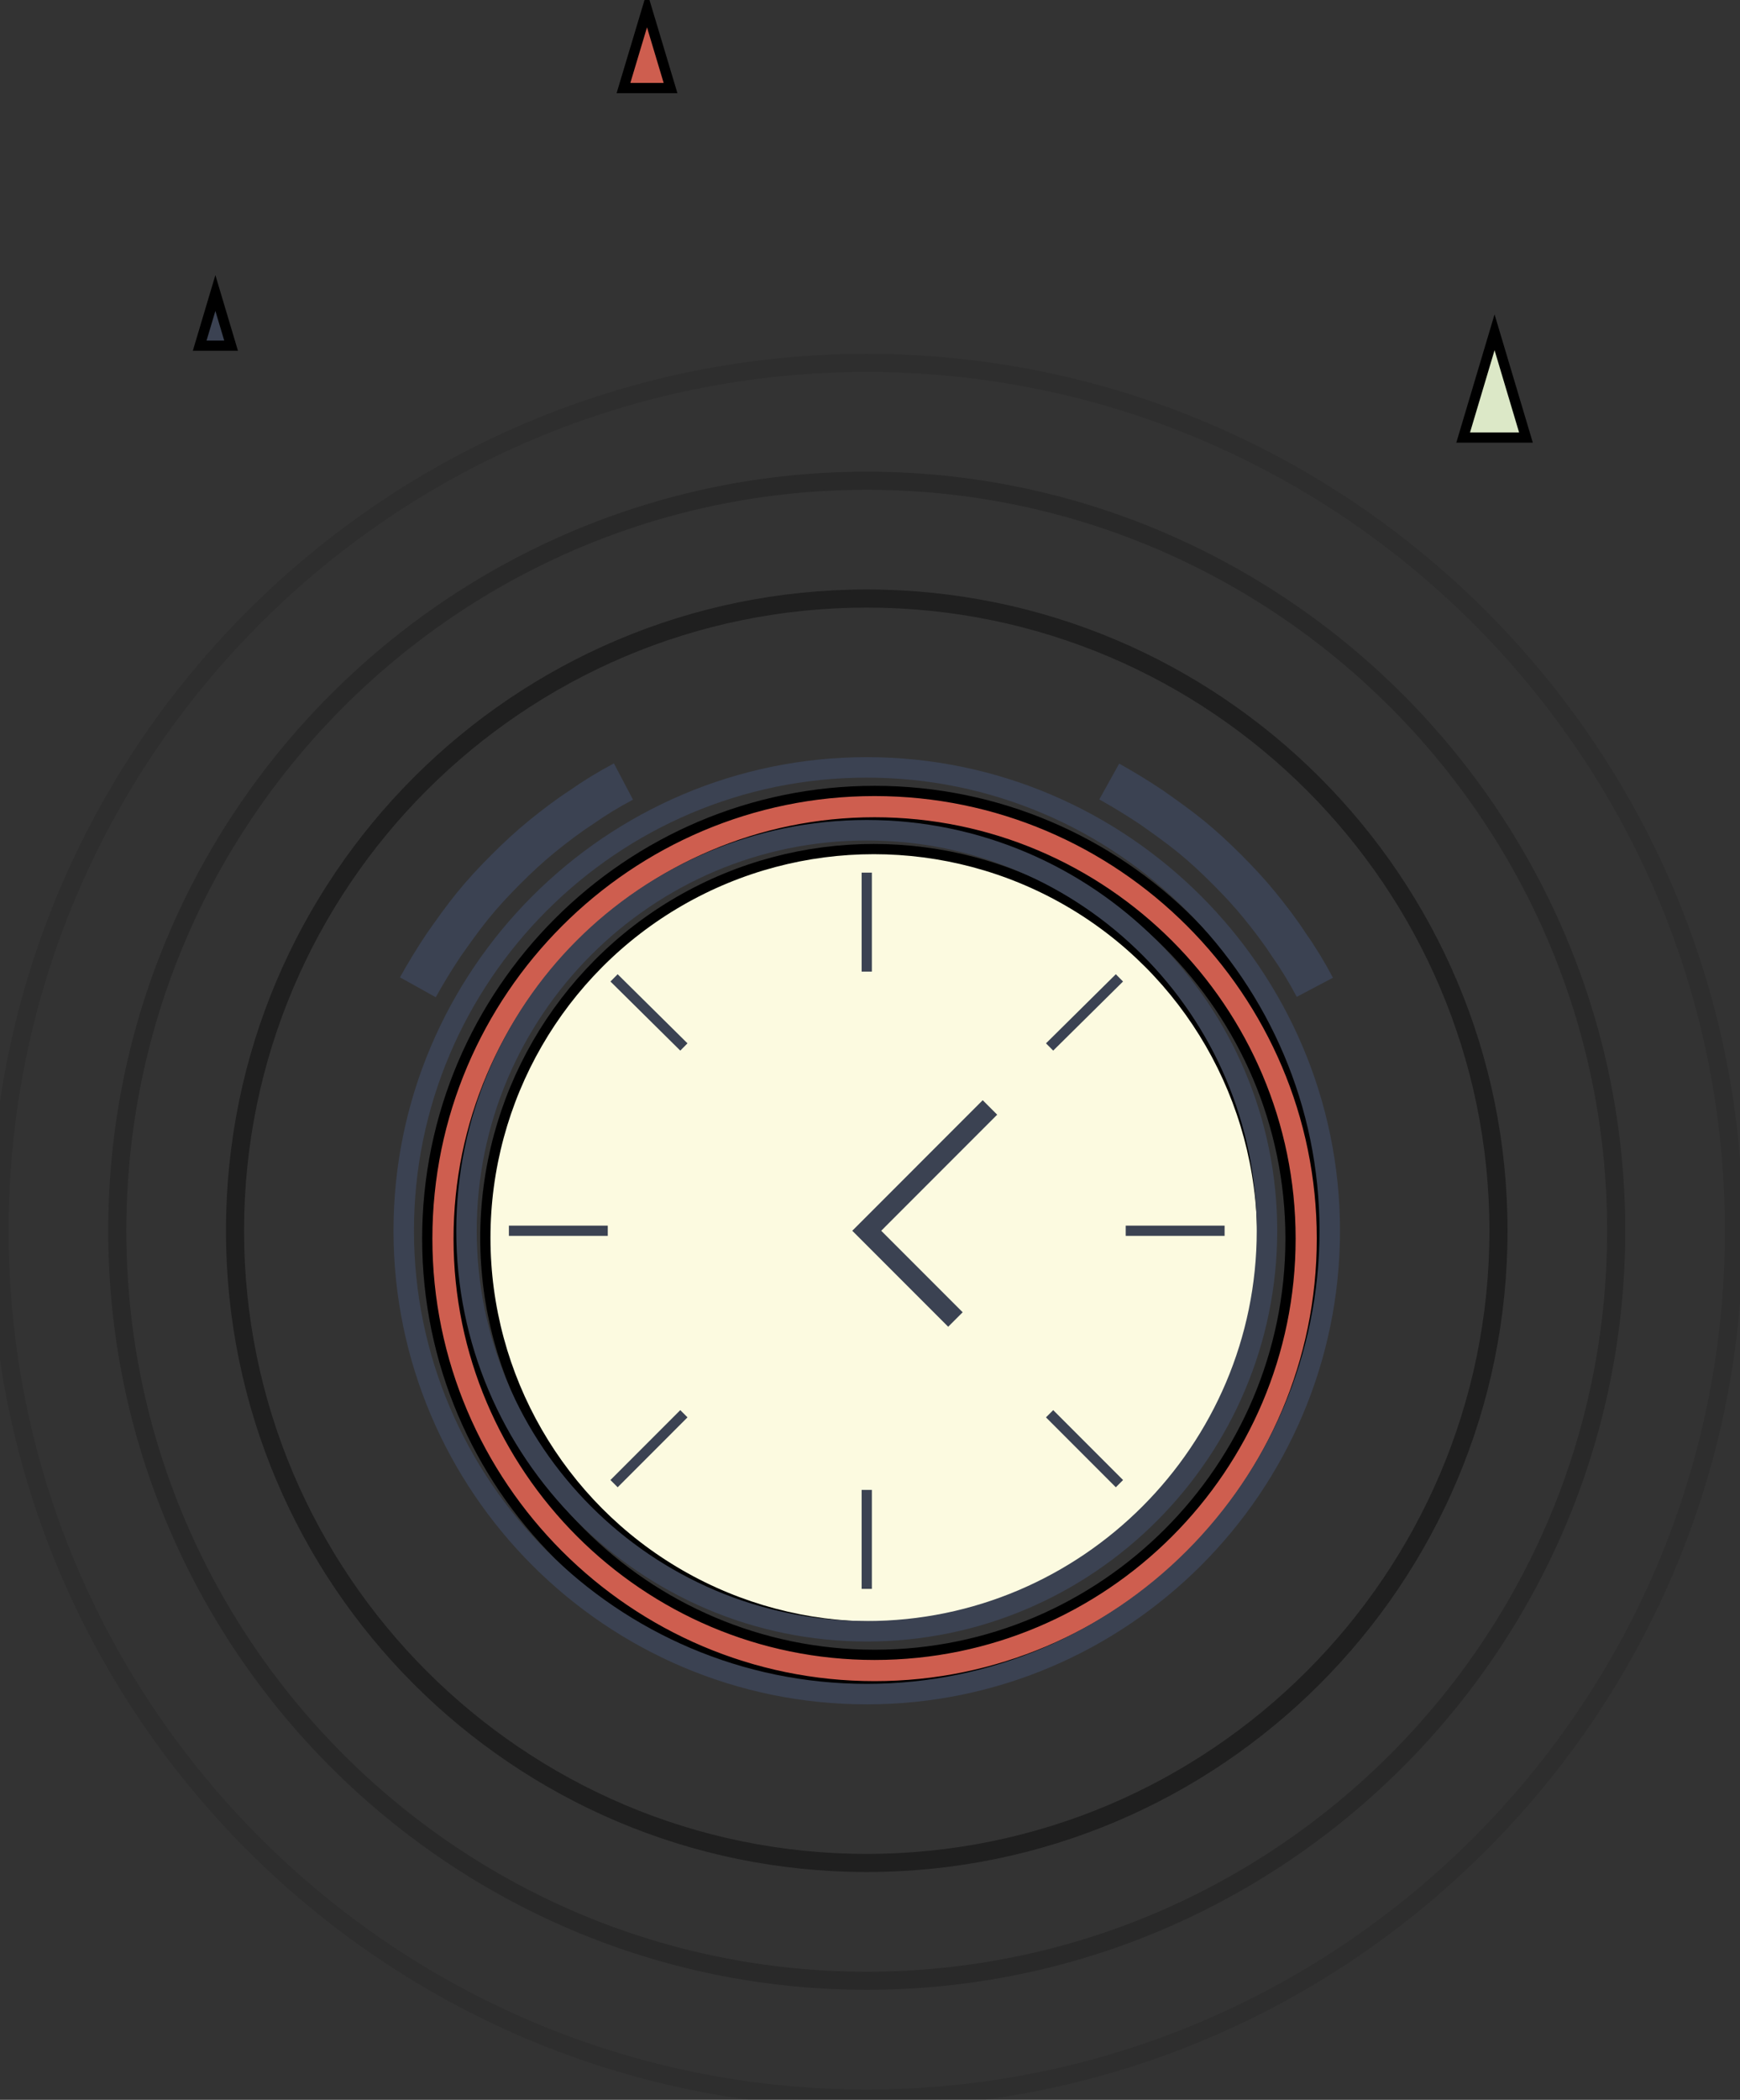 <svg width="170" height="205" xmlns="http://www.w3.org/2000/svg">
 <rect width="100%" height="100%" fill="#333333" stroke="none"/>
 <style type="text/css">.st0{fill:#FCFAE0;}
	.st1{fill:none;stroke:#3B4252;stroke-width:2;stroke-miterlimit:10;}
	.st2{fill:none;stroke:#3B4252;stroke-miterlimit:10;}
	.st3{fill:#CE5E4F;}
	.st4{fill:none;stroke:#3B4252;stroke-width:4;stroke-miterlimit:10;}
	.st5{opacity:0.4;}
	.st6{fill:#585F65;}
	.st7{opacity:0.2;}
	.st8{opacity:0.1;}
	.st9{fill:#3B4252;}
	.st10{fill:#DCE8C7;}</style>

 <g>
  <title>background</title>
  <rect fill="none" id="canvas_background" height="207" width="172" y="-1" x="-1"/>
 </g>
 <g>
  <title>Layer 1</title>
  <g stroke="null" id="svg_1">
   <g stroke="null" id="svg_2">
    <circle stroke="null" id="svg_3" r="37.953" cy="120.847" cx="85.372" class="st0"/>
    <g stroke="null" id="svg_4">
     <polyline stroke="null" id="svg_5" points="96.719,108.119 84.682,120.157 93.346,128.821 " class="st1"/>
    </g>
    <g stroke="null" id="svg_6">
     <line stroke="null" id="svg_7" y2="94.855" x2="84.682" y1="85.194" x1="84.682" class="st2"/>
     <line stroke="null" id="svg_8" y2="155.12" x2="84.682" y1="145.459" x1="84.682" class="st2"/>
     <g stroke="null" id="svg_9">
      <line stroke="null" id="svg_10" y2="120.157" x2="109.984" y1="120.157" x1="119.645" class="st2"/>
      <line stroke="null" id="svg_11" y2="120.157" x2="49.719" y1="120.157" x1="59.38" class="st2"/>
     </g>
    </g>
    <g stroke="null" id="svg_12">
     <line stroke="null" id="svg_13" y2="102.215" x2="102.547" y1="95.468" x1="109.37" class="st2"/>
     <line stroke="null" id="svg_14" y2="144.846" x2="59.993" y1="138.022" x1="66.817" class="st2"/>
     <g stroke="null" id="svg_15">
      <line stroke="null" id="svg_16" y2="138.022" x2="102.547" y1="144.846" x1="109.37" class="st2"/>
      <line stroke="null" id="svg_17" y2="95.468" x2="59.993" y1="102.215" x1="66.817" class="st2"/>
     </g>
    </g>
    <path stroke="null" id="svg_18" d="m85.448,164.627c-24.075,0 -43.704,-19.628 -43.704,-43.704s19.628,-43.704 43.704,-43.704s43.704,19.628 43.704,43.704s-19.628,43.704 -43.704,43.704zm0,-84.34c-22.389,0 -40.637,18.248 -40.637,40.637s18.248,40.637 40.637,40.637s40.637,-18.248 40.637,-40.637s-18.248,-40.637 -40.637,-40.637z" class="st3"/>
    <path stroke="null" id="svg_19" d="m108.374,76.3c1.38,0.767 2.76,1.61 4.14,2.53c1.303,0.92 2.607,1.84 3.834,2.837c1.227,0.997 2.377,2.07 3.527,3.22c1.15,1.15 2.224,2.3 3.22,3.527c0.997,1.227 1.993,2.53 2.837,3.834c0.92,1.303 1.763,2.684 2.53,4.14" class="st4"/>
    <path stroke="null" id="svg_20" d="m40.825,96.388c0.767,-1.38 1.61,-2.76 2.53,-4.14c0.92,-1.303 1.84,-2.607 2.837,-3.834c0.997,-1.227 2.07,-2.377 3.22,-3.527c1.15,-1.15 2.3,-2.224 3.527,-3.22s2.53,-1.993 3.834,-2.837c1.303,-0.92 2.684,-1.763 4.14,-2.53" class="st4"/>
    <path stroke="null" id="svg_21" d="m84.682,165.394c-24.919,0 -45.237,-20.318 -45.237,-45.237s20.318,-45.237 45.237,-45.237s45.237,20.318 45.237,45.237s-20.318,45.237 -45.237,45.237zm0,-84.34c-21.545,0 -39.103,17.558 -39.103,39.103s17.558,39.103 39.103,39.103s39.103,-17.558 39.103,-39.103s-17.558,-39.103 -39.103,-39.103z" class="st1"/>
    <g stroke="null" id="svg_22" class="st5">
     <path stroke="null" id="svg_23" d="m84.682,58.818c33.813,0 61.338,27.526 61.338,61.338s-27.526,61.338 -61.338,61.338s-61.338,-27.526 -61.338,-61.338s27.526,-61.338 61.338,-61.338m0,-0.767c-34.273,0 -62.105,27.832 -62.105,62.105s27.832,62.105 62.105,62.105s62.105,-27.832 62.105,-62.105s-27.832,-62.105 -62.105,-62.105l0,0z" class="st6"/>
    </g>
    <g stroke="null" id="svg_24" class="st7">
     <path stroke="null" id="svg_25" d="m84.682,47.317c40.177,0 72.839,32.663 72.839,72.839s-32.663,72.839 -72.839,72.839s-72.839,-32.663 -72.839,-72.839s32.663,-72.839 72.839,-72.839m0,-0.767c-40.56,0 -73.606,33.046 -73.606,73.606s33.046,73.606 73.606,73.606s73.606,-33.046 73.606,-73.606s-33.046,-73.606 -73.606,-73.606l0,0z" class="st6"/>
    </g>
    <g stroke="null" id="svg_26" class="st8">
     <path stroke="null" id="svg_27" d="m84.682,35.817c46.541,0 84.34,37.8 84.34,84.34s-37.8,84.34 -84.34,84.34s-84.34,-37.8 -84.34,-84.34s37.8,-84.34 84.34,-84.34m0,-0.767c-46.924,0 -85.107,38.183 -85.107,85.107s38.183,85.107 85.107,85.107s85.107,-38.183 85.107,-85.107s-38.183,-85.107 -85.107,-85.107l0,0z" class="st6"/>
    </g>
   </g>
   <polygon stroke="null" id="svg_28" points="19.51,33.746 22.577,33.746 21.043,28.609 " class="st9"/>
   <polygon stroke="null" id="svg_29" points="142.953,42.717 149.087,42.717 146.02,32.443 " class="st10"/>
   <polygon stroke="null" id="svg_30" points="60.913,8.598 65.513,8.598 63.213,0.93 " class="st3"/>
  </g>
 </g>
</svg>